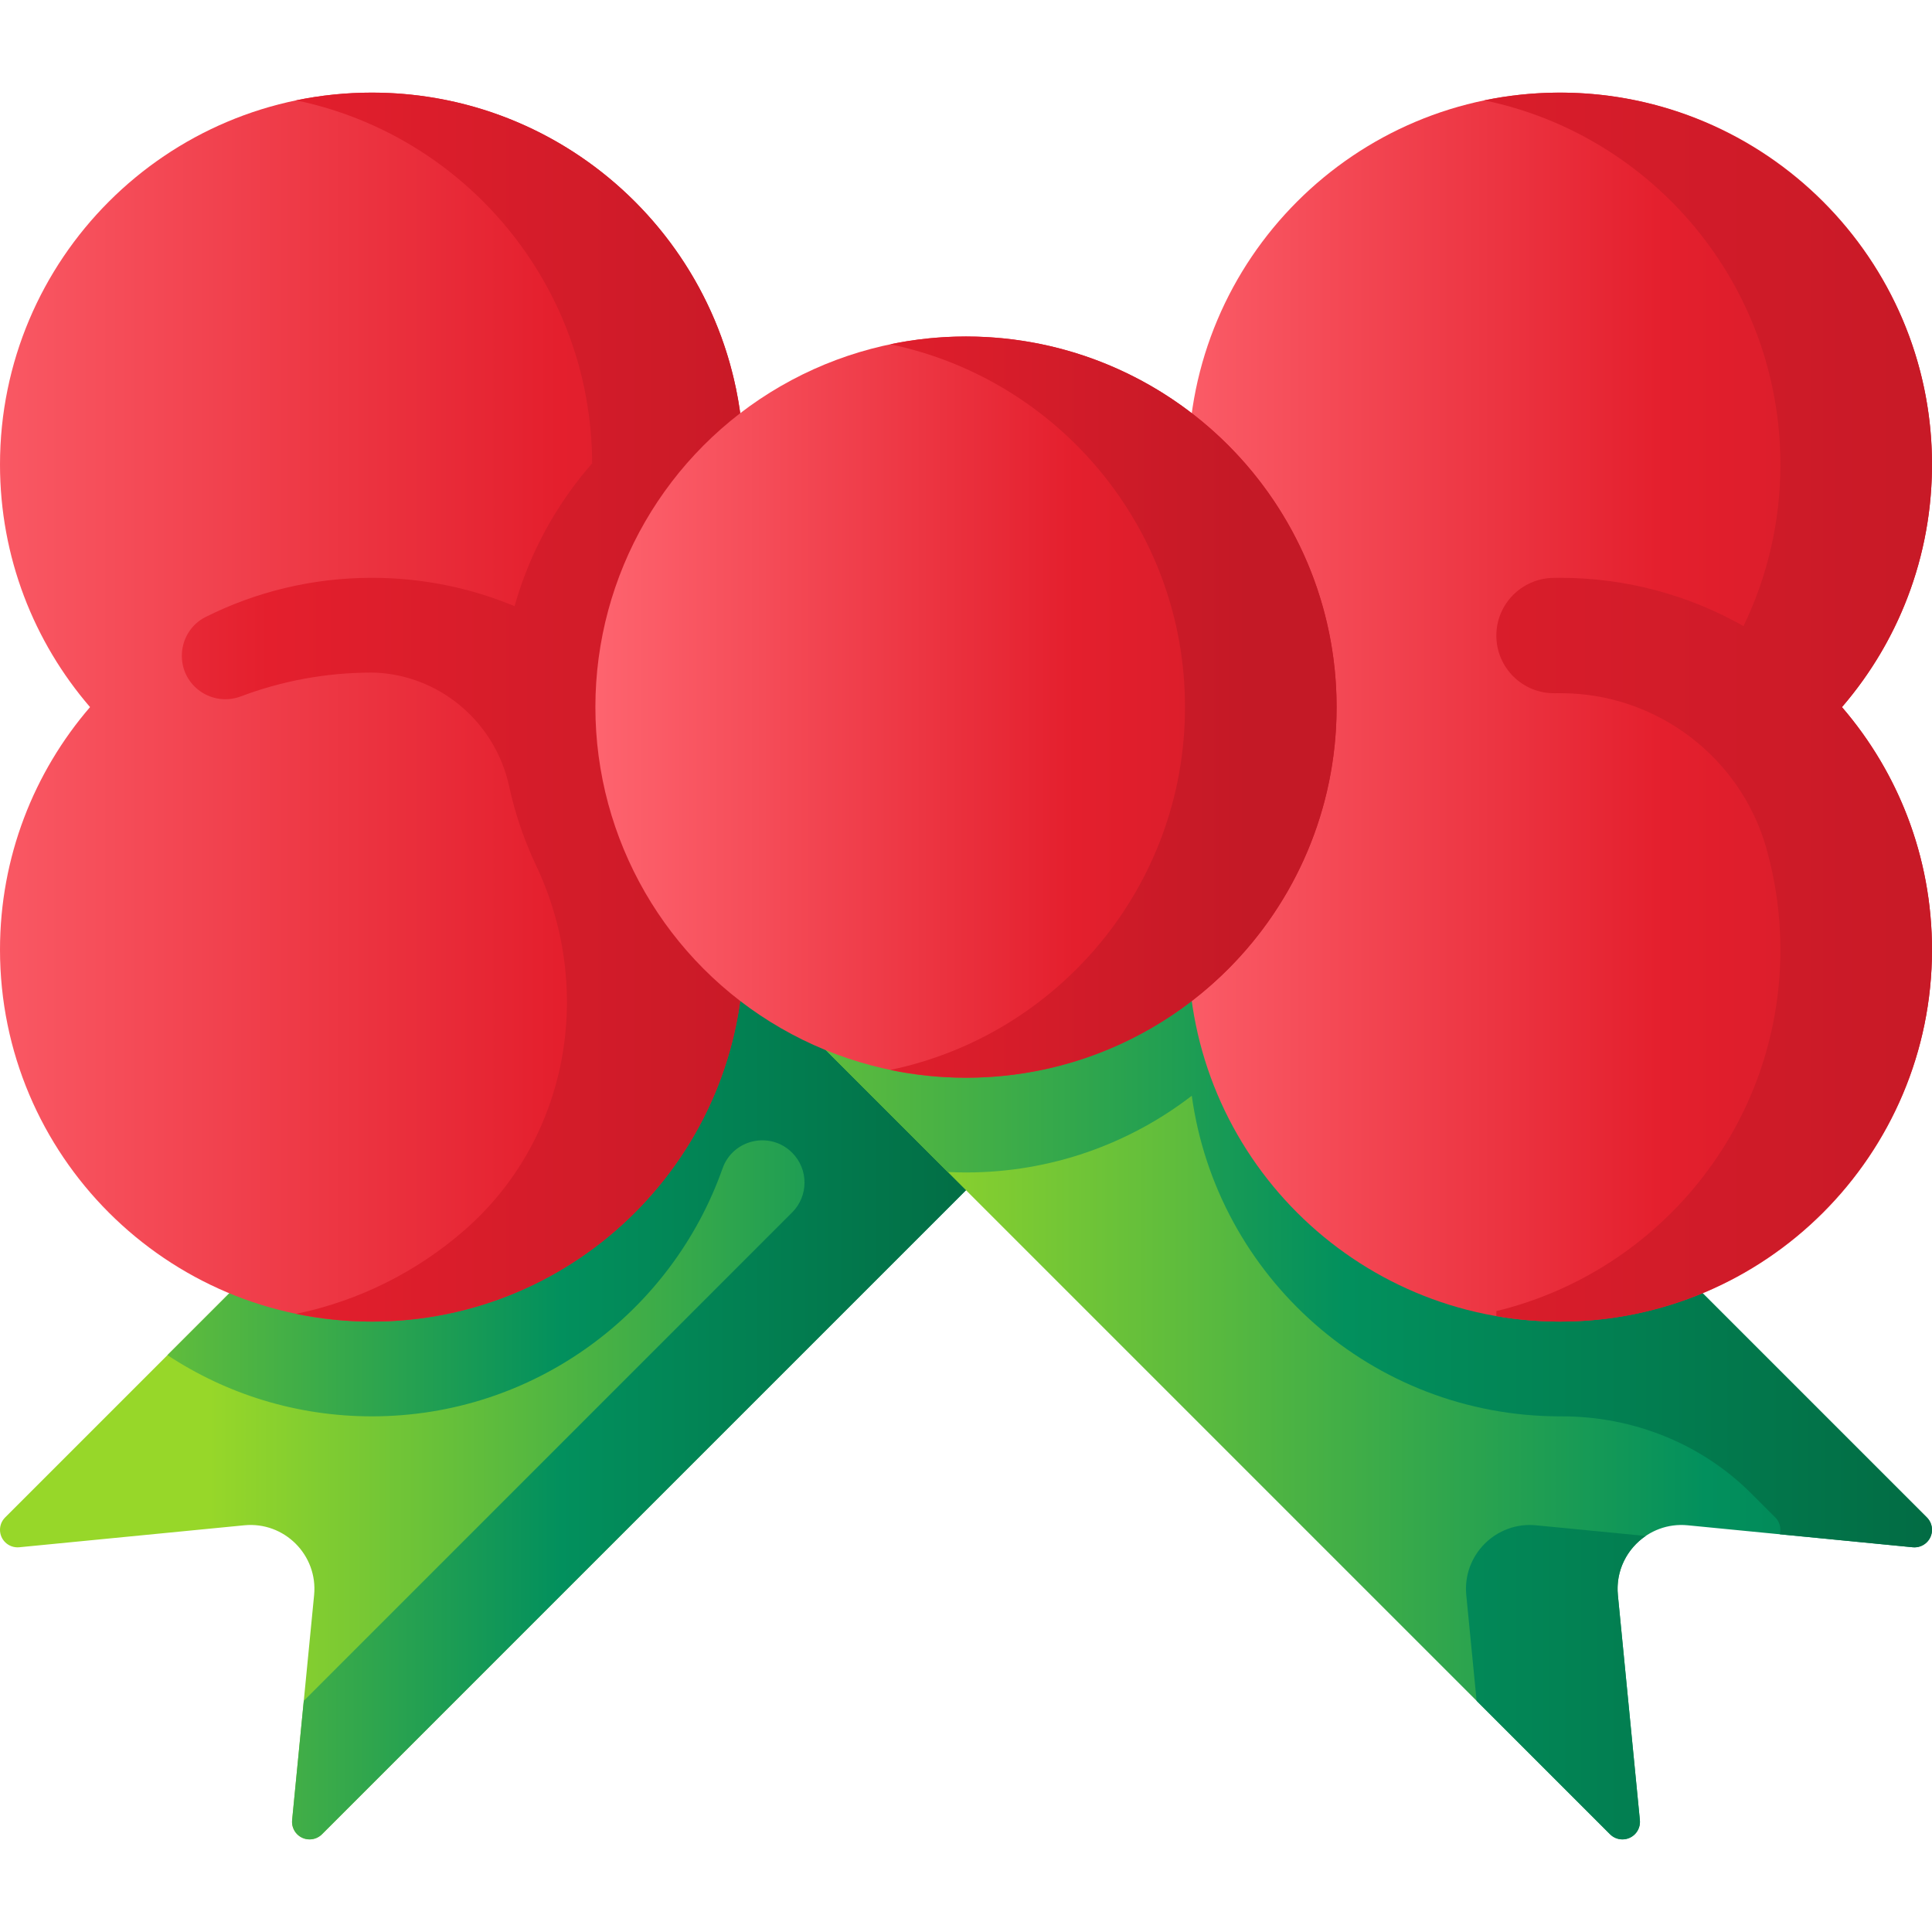 <svg id="Capa_1" enable-background="new 0 0 510 510" height="512" viewBox="0 0 510 510" width="512" xmlns="http://www.w3.org/2000/svg" xmlns:xlink="http://www.w3.org/1999/xlink"><linearGradient id="lg1"><stop offset="0" stop-color="#97d729"/><stop offset=".565" stop-color="#02905d"/><stop offset=".996" stop-color="#026841"/></linearGradient><linearGradient id="SVGID_1_" gradientUnits="userSpaceOnUse" x1="55.186" x2="399.325" xlink:href="#lg1" y1="331.043" y2="331.043"/><linearGradient id="SVGID_2_" gradientUnits="userSpaceOnUse" x1="-17" x2="275.005" xlink:href="#lg1" y1="331.043" y2="331.043"/><linearGradient id="SVGID_3_" gradientUnits="userSpaceOnUse" x1="227.267" x2="621.818" xlink:href="#lg1" y1="331.043" y2="331.043"/><linearGradient id="SVGID_4_" gradientUnits="userSpaceOnUse" x1="131" x2="528.126" xlink:href="#lg1" y1="444.054" y2="444.054"/><linearGradient id="SVGID_5_" gradientUnits="userSpaceOnUse" x1="131" x2="528.126" xlink:href="#lg1" y1="292.499" y2="292.499"/><linearGradient id="lg2"><stop offset="0" stop-color="#fe646f"/><stop offset=".521" stop-color="#e41f2d"/><stop offset="1" stop-color="#c41926"/></linearGradient><linearGradient id="SVGID_6_" gradientUnits="userSpaceOnUse" x1="-30" x2="310" xlink:href="#lg2" y1="186.658" y2="186.658"/><linearGradient id="SVGID_7_" gradientUnits="userSpaceOnUse" x1="-92.667" x2="221.368" xlink:href="#lg2" y1="186.658" y2="186.658"/><linearGradient id="SVGID_8_" gradientUnits="userSpaceOnUse" x1="296" x2="571.016" xlink:href="#lg2" y1="186.658" y2="186.658"/><linearGradient id="SVGID_9_" gradientUnits="userSpaceOnUse" x1="157.168" x2="400.097" xlink:href="#lg2" y1="186.658" y2="186.658"/><linearGradient id="SVGID_10_" gradientUnits="userSpaceOnUse" x1="98.625" x2="329.618" xlink:href="#lg2" y1="186.658" y2="186.658"/><linearGradient id="SVGID_11_" gradientUnits="userSpaceOnUse" x1="93" x2="534.001" xlink:href="#lg2" y1="186.658" y2="186.658"/><g><path d="m77.114 480.484c-.129 1.371.354 2.733 1.336 3.716 1.802 1.802 4.733 1.802 6.535 0l207.148-207.148c6.311-6.311 10.225-14.605 11.096-23.477l5.708-58.525c1.043-10.579-7.854-19.477-18.433-18.433l-58.525 5.708c-8.872.871-17.166 4.785-23.477 11.096l-207.148 207.147c-.905.905-1.354 2.078-1.354 3.268s.448 2.362 1.354 3.268c.983.983 2.345 1.466 3.716 1.336l59.413-5.802c10.57-1.035 19.468 7.863 18.433 18.433z" fill="url(#SVGID_1_)"/><path d="m308.94 195.051-5.71 58.52c-.87 8.88-4.79 17.17-11.1 23.48l-55.13 55.129-152.01 152.02c-1.81 1.8-4.74 1.8-6.54 0-.98-.98-1.47-2.35-1.34-3.72l3.08-31.5 128.92-128.929c4.352-4.352 4.352-11.409 0-15.761-5.785-5.785-15.644-3.579-18.37 4.135-13.474 38.137-49.824 65.455-92.57 65.455-19.94 0-38.48-5.94-53.97-16.16l164.3-164.3c6.31-6.31 14.61-10.23 23.48-11.1l58.52-5.7c10.58-1.05 19.48 7.85 18.44 18.431z" fill="url(#SVGID_2_)"/><path d="m432.886 480.484c.129 1.371-.354 2.733-1.336 3.716-1.802 1.802-4.733 1.802-6.535 0l-207.149-207.148c-6.311-6.311-10.225-14.605-11.096-23.477l-5.708-58.525c-1.043-10.579 7.854-19.477 18.433-18.433l58.525 5.708c8.872.871 17.166 4.785 23.477 11.096l207.148 207.148c.905.905 1.354 2.078 1.354 3.268s-.448 2.362-1.354 3.268c-.983.983-2.345 1.466-3.716 1.336l-59.413-5.802c-10.57-1.035-19.468 7.863-18.433 18.433z" fill="url(#SVGID_3_)"/><g><path d="m434.42 405.46-28.92-2.82c-10.57-1.04-19.47 7.86-18.44 18.43l2.73 27.91 35.22 35.22c1.81 1.8 4.74 1.8 6.54 0 .98-.98 1.47-2.35 1.34-3.72l-5.81-59.41c-.63-6.449 2.44-12.289 7.34-15.61z" fill="url(#SVGID_4_)"/><path d="m508.65 400.57-207.15-207.15c-6.31-6.31-14.61-10.23-23.48-11.1l-58.52-5.7c-4.12-.41-7.99.69-11.11 2.82-4.9 3.32-7.96 9.15-7.33 15.61l5.71 58.52c.87 8.88 4.79 17.17 11.1 23.48l32.33 32.33c1.59.08 3.19.12 4.8.12 22.43 0 43.1-7.55 59.6-20.25 6.6 47.81 47.61 84.63 97.23 84.63h.275c18.816-.052 36.933 7.099 50.238 20.404l6.286 6.286c.9.9 1.35 2.08 1.35 3.27 0 .4-.05.79-.15 1.17l35.1 3.43c1.37.13 2.73-.35 3.72-1.34.9-.9 1.35-2.07 1.35-3.26s-.449-2.37-1.349-3.27z" fill="url(#SVGID_5_)"/></g><g><path d="m196.334 122.617c0-54.216-43.951-98.167-98.167-98.167s-98.167 43.951-98.167 98.167c0 24.472 8.957 46.85 23.768 64.041-14.811 17.191-23.768 39.57-23.768 64.042 0 54.216 43.951 98.167 98.167 98.167s98.167-43.951 98.167-98.167c0-24.472 0-103.611 0-128.083z" fill="url(#SVGID_6_)"/><path d="m192.73 96.188c-11.54-41.38-49.51-71.74-94.56-71.74-6.86 0-13.55.7-20.01 2.04 44.52 9.22 78 48.59 78.15 95.82-9.41 10.75-16.49 23.58-20.48 37.71-11.6-4.83-24.31-7.49-37.66-7.49-15.786 0-30.699 3.729-43.91 10.35-3.858 1.933-6.26 5.917-6.26 10.232 0 8.054 8.056 13.555 15.593 10.714 10.753-4.054 22.404-6.276 34.577-6.276.748 0 1.536.036 2.354.102 16.566 1.35 30.336 13.623 33.864 29.866 1.591 7.325 4.003 14.343 7.134 20.955 15.604 32.945 8.499 72.444-19.014 96.357-12.433 10.806-27.61 18.534-44.349 22 6.46 1.34 13.15 2.04 20.01 2.04 45.05 0 83.02-30.36 94.56-71.74 2.35-8.41 3.6-17.27 3.6-26.43v-128.08c.001-9.16-1.249-18.02-3.599-26.43z" fill="url(#SVGID_7_)"/><path d="m510 122.617c0-54.216-43.951-98.167-98.167-98.167s-98.167 43.951-98.167 98.167v128.082c0 54.216 43.951 98.167 98.167 98.167s98.167-43.95 98.167-98.166c0-24.472-8.957-46.85-23.768-64.041 14.811-17.192 23.768-39.57 23.768-64.042z" fill="url(#SVGID_8_)"/><g><circle cx="255" cy="186.658" fill="url(#SVGID_9_)" r="97.832"/></g><path d="m255 88.826c-6.858 0-13.55.709-20.01 2.051 44.434 9.236 77.822 48.608 77.822 95.781s-33.389 86.545-77.822 95.781c6.46 1.343 13.152 2.051 20.01 2.051 54.031 0 97.832-43.801 97.832-97.832s-43.801-97.832-97.832-97.832z" fill="url(#SVGID_10_)"/><path d="m509.927 118.788c-2.014-52.899-46.358-94.961-99.292-94.333-6.442.076-12.731.771-18.815 2.033 44.62 9.24 78.16 48.77 78.16 96.13 0 15.29-3.5 29.76-9.74 42.66-14.29-8.11-30.81-12.75-48.41-12.75-.598 0-1.195.005-1.791.016-8.336.151-15.039 6.897-15.039 15.234 0 8.487 6.934 15.325 15.42 15.219.469-.006.939-.009 1.41-.009.129 0 .257 0 .385.001 25.089.082 47.281 16.875 54.091 41.023 2.393 8.486 3.674 17.437 3.674 26.687 0 46.226-31.959 84.977-74.98 95.399v1.329c5.963 1.031 12.107 1.529 18.392 1.43 52.242-.819 95.081-43.07 96.567-95.297.728-25.584-8.344-49.043-23.729-66.901 15.579-18.084 24.685-41.91 23.697-67.871z" fill="url(#SVGID_11_)"/></g></g></svg>
